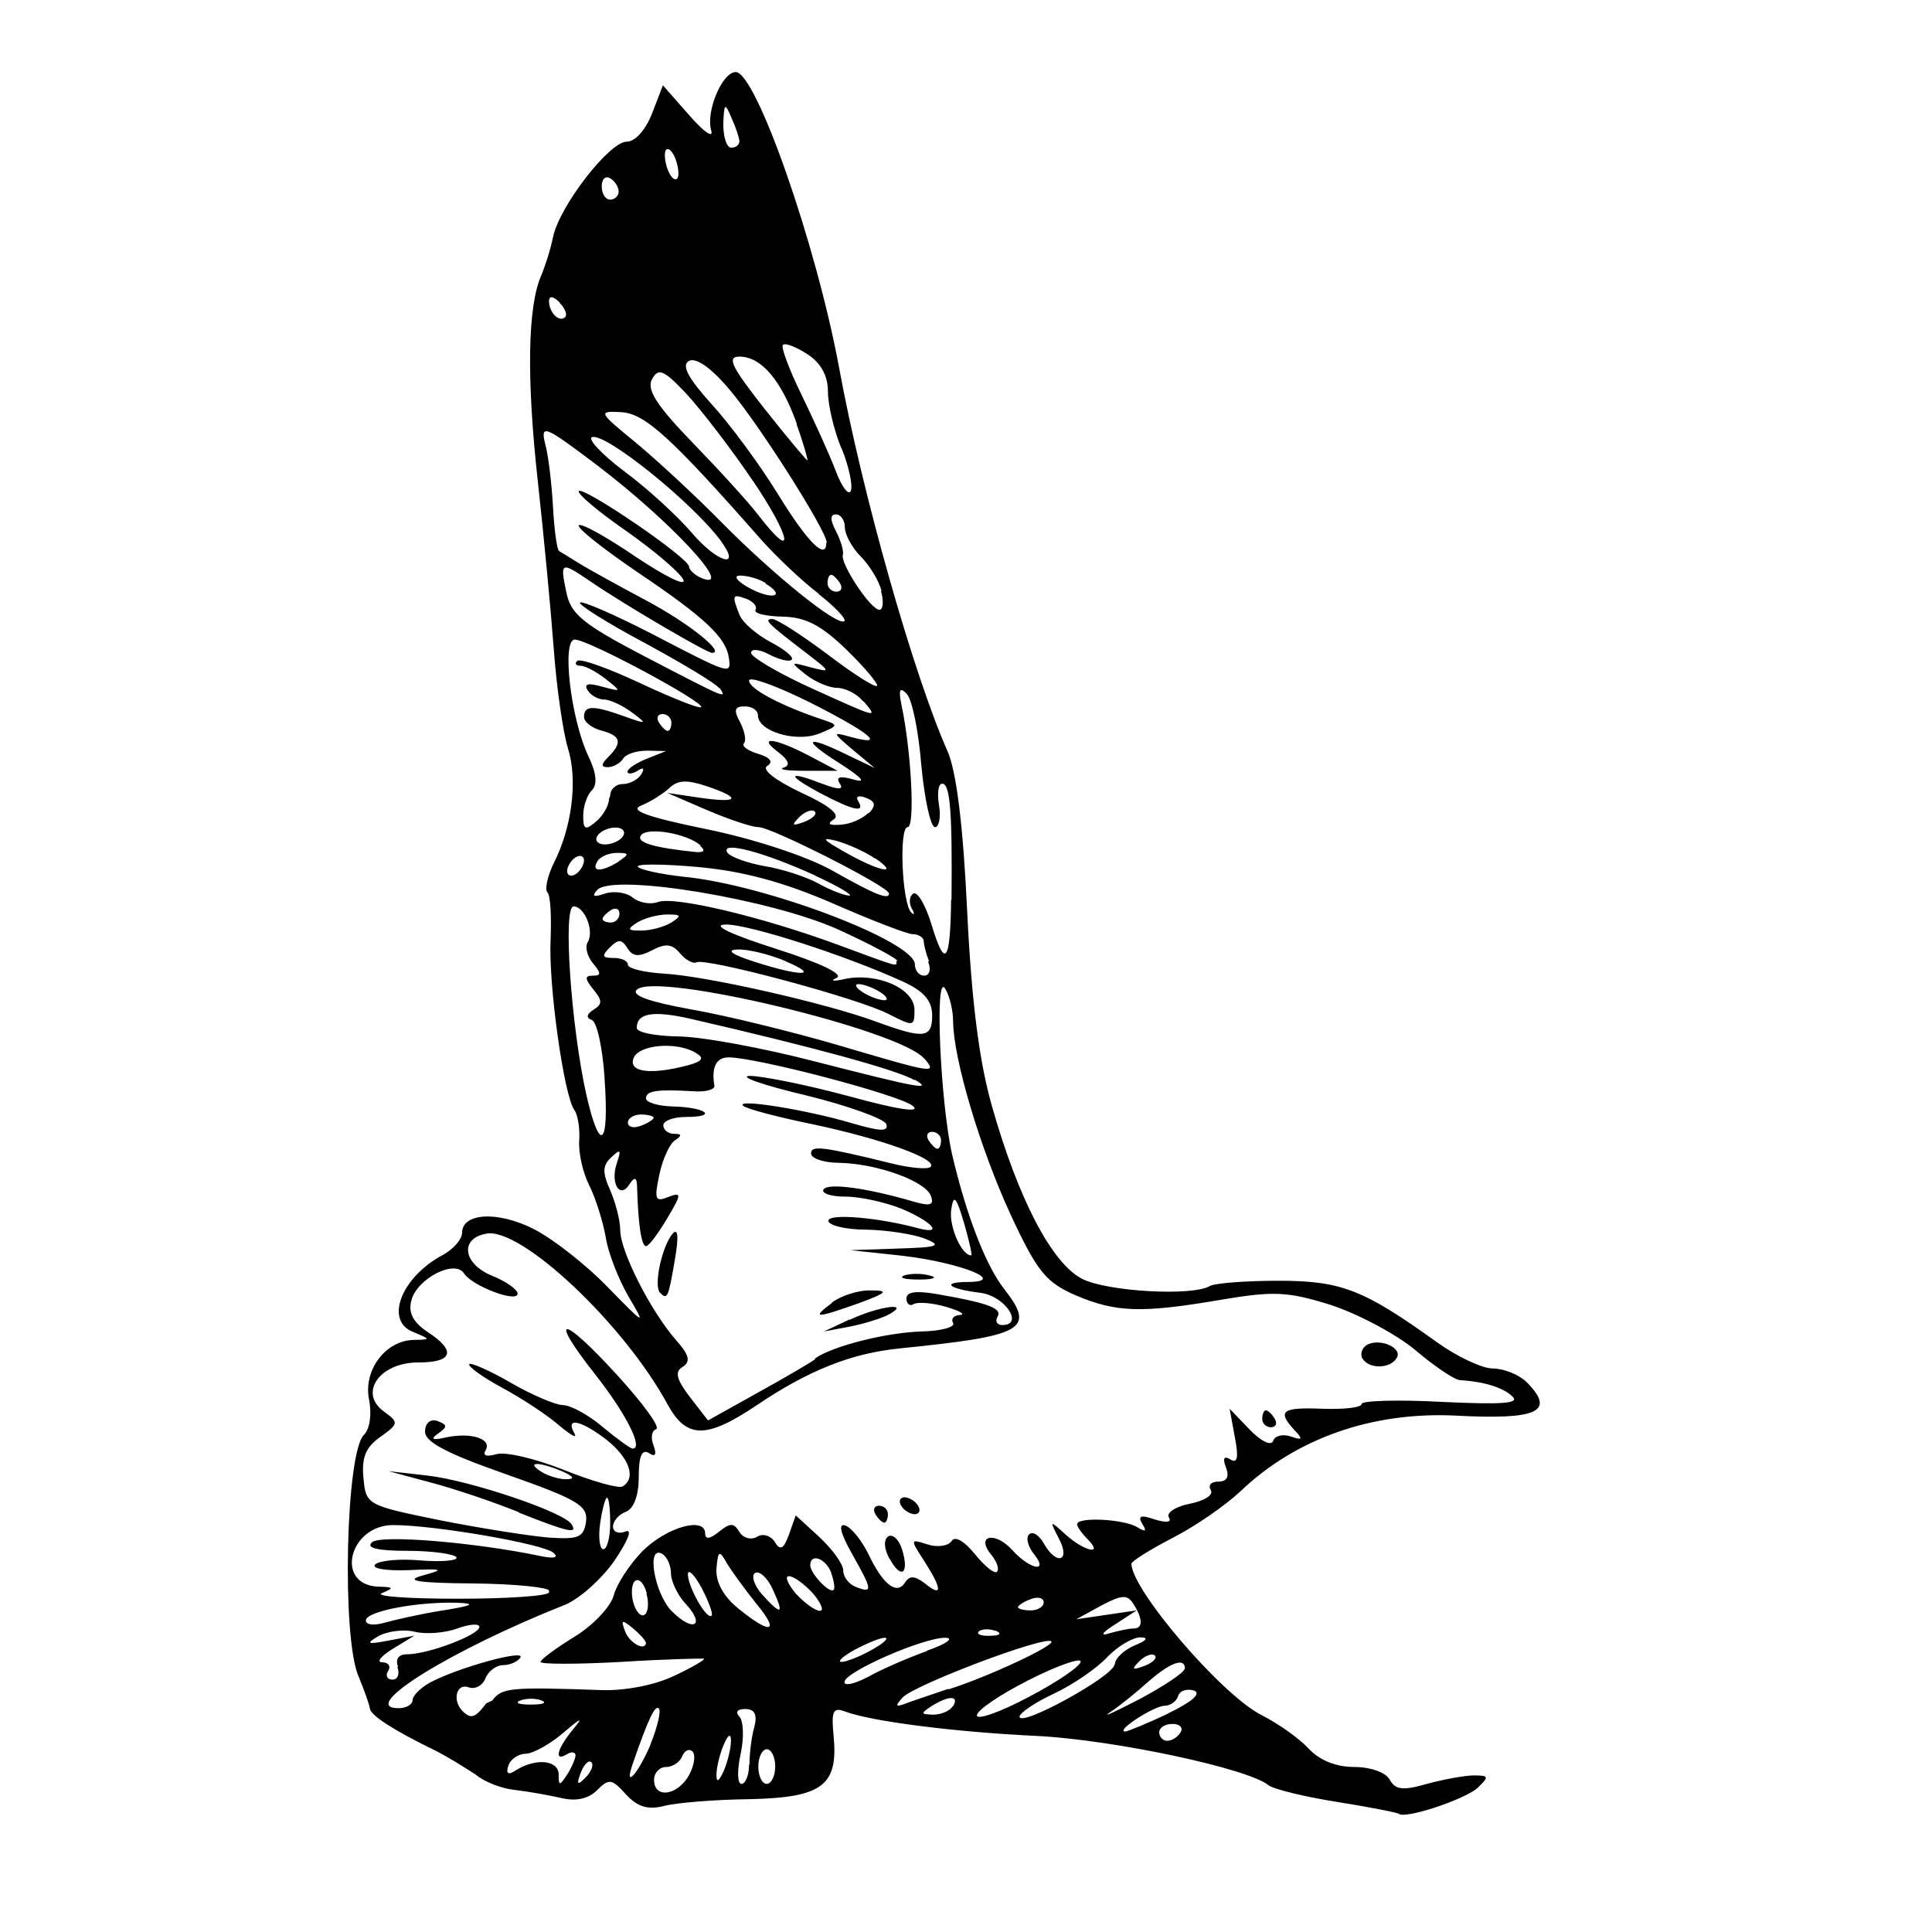 <?xml version="1.0" encoding="UTF-8" standalone="no"?>
<!-- Created with Inkscape (http://www.inkscape.org/) -->
<svg xmlns:dc="http://purl.org/dc/elements/1.1/" xmlns:cc="http://creativecommons.org/ns#" xmlns:rdf="http://www.w3.org/1999/02/22-rdf-syntax-ns#" xmlns:svg="http://www.w3.org/2000/svg" xmlns="http://www.w3.org/2000/svg" version="1.0" width="100%" height="100%" viewBox="0 0 48 48" id="svg2">
<defs id="defs8" />
<path d="m 34.80,45.08 c -0.04,-0.04 -0.75,-0.18 -1.57,-0.31 -0.82,-0.13 -1.60,-0.32 -1.72,-0.42 -0.50,-0.41 -3.81,-1.12 -5.73,-1.22 -2.12,-0.10 -4.16,-0.37 -4.79,-0.61 -0.29,-0.11 -0.34,-0.01 -0.28,0.60 0.12,1.24 -0.27,1.54 -2.09,1.58 -0.87,0.01 -1.83,0.09 -2.13,0.17 -0.40,0.10 -0.65,0.02 -0.94,-0.29 -0.35,-0.39 -0.42,-0.40 -0.72,-0.10 -0.21,0.21 -0.52,0.28 -0.89,0.19 -0.30,-0.07 -0.82,-0.16 -1.15,-0.20 -0.32,-0.03 -0.76,-0.20 -0.97,-0.38 C 11.54,43.91 11.13,43.65 10.83,43.50 9.78,42.99 9.21,42.62 9.19,42.45 9.18,42.36 9.05,41.99 8.90,41.63 8.49,40.64 8.59,36.10 9.04,35.65 9.19,35.51 9.24,35.13 9.17,34.78 9.02,34.05 9.57,33.31 10.27,33.29 c 0.44,-0.01 0.44,-0.01 -0.01,-0.20 -0.71,-0.28 -0.29,-1.36 0.74,-1.91 0.26,-0.14 0.48,-0.39 0.48,-0.55 0,-0.50 0.89,-0.55 1.79,-0.09 0.47,0.24 1.30,0.89 1.83,1.44 0.93,0.95 0.95,0.97 0.52,0.24 -0.24,-0.41 -0.51,-1.08 -0.57,-1.48 -0.07,-0.39 -0.25,-0.97 -0.41,-1.29 -0.16,-0.31 -0.27,-0.81 -0.25,-1.11 0.02,-0.29 -0.03,-0.64 -0.12,-0.76 -0.26,-0.36 -0.65,-3.14 -0.59,-4.25 0.02,-0.56 -0.00,-1.08 -0.08,-1.16 -0.07,-0.07 -0.00,-0.39 0.15,-0.71 0.46,-0.89 0.61,-2.08 0.36,-2.87 -0.12,-0.39 -0.28,-1.49 -0.35,-2.44 -0.07,-0.95 -0.25,-2.85 -0.40,-4.21 -0.28,-2.54 -0.25,-4.31 0.08,-5.08 0.10,-0.23 0.24,-0.67 0.30,-0.97 0.16,-0.77 1.40,-2.37 1.83,-2.37 0.21,0 0.47,-0.29 0.63,-0.70 l 0.27,-0.70 0.66,0.75 c 0.36,0.41 0.60,0.58 0.54,0.37 -0.14,-0.46 0.27,-1.45 0.61,-1.45 0.50,0 2.00,4.27 2.57,7.36 0.57,3.11 1.85,7.62 2.69,9.51 0.22,0.50 0.39,1.84 0.49,4.00 0.11,2.24 0.30,3.73 0.62,4.84 0.65,2.29 1.48,3.88 2.23,4.27 0.62,0.32 2.75,0.44 3.18,0.18 0.12,-0.07 0.89,-0.13 1.70,-0.13 1.57,0.00 2.12,0.22 3.93,1.52 0.50,0.36 1.13,0.66 1.40,0.66 0.27,0 0.64,0.15 0.83,0.33 0.74,0.74 0.30,0.95 -1.76,0.84 -2.06,-0.10 -3.96,0.56 -5.34,1.88 -0.36,0.34 -1.12,0.87 -1.69,1.16 -0.56,0.29 -1.02,0.58 -1.02,0.64 0,0.64 2.23,3.25 3.23,3.76 0.42,0.21 0.95,0.59 1.18,0.84 0.26,0.28 0.67,0.45 1.12,0.45 0.40,0 0.79,0.13 0.89,0.32 0.14,0.25 0.33,0.27 0.92,0.10 0.41,-0.11 0.94,-0.21 1.17,-0.21 0.37,0 0.38,0.03 0.10,0.30 -0.30,0.29 -1.83,0.80 -1.98,0.65 z M 17.12,44.10 c 0.13,-0.24 0.17,-0.51 0.08,-0.59 -0.08,-0.07 -0.19,-0.02 -0.25,0.12 -0.05,0.14 -0.23,0.27 -0.40,0.27 -0.16,0 -0.30,0.14 -0.30,0.32 0,0.48 0.59,0.39 0.87,-0.12 z m -2.82,-0.48 c 0.00,-0.09 -0.09,-0.11 -0.21,-0.04 -0.34,0.21 -0.25,-0.14 0.16,-0.63 0.25,-0.30 0.18,-0.27 -0.23,0.08 -0.33,0.29 -0.76,0.53 -0.95,0.54 -0.18,0.00 -0.39,0.13 -0.44,0.30 -0.07,0.20 -0.00,0.24 0.19,0.11 0.50,-0.31 1.05,-0.25 1.06,0.10 0.00,0.29 0.02,0.30 0.21,0.01 0.11,-0.17 0.21,-0.40 0.21,-0.49 z m 0.39,0.16 c -0.06,-0.06 -0.18,0.05 -0.26,0.26 -0.11,0.30 -0.09,0.33 0.12,0.12 0.14,-0.14 0.21,-0.32 0.14,-0.38 z m 3.47,-0.53 c 0,-0.20 -0.07,-0.16 -0.18,0.10 -0.10,0.23 -0.18,0.57 -0.18,0.75 0,0.20 0.06,0.16 0.18,-0.10 0.10,-0.23 0.18,-0.57 0.18,-0.75 z m 0.46,0.59 c 0.00,-0.26 0.05,-0.69 0.12,-0.93 0.08,-0.31 0.01,-0.45 -0.22,-0.45 -0.20,0 -0.26,0.07 -0.15,0.19 0.10,0.10 0.12,0.52 0.03,0.93 -0.09,0.41 -0.08,0.74 0.02,0.74 0.10,0 0.19,-0.21 0.19,-0.48 z m 0.64,0.05 c 0,-0.23 -0.09,-0.43 -0.21,-0.43 -0.11,0 -0.21,0.19 -0.21,0.43 0,0.23 0.09,0.43 0.21,0.43 0.11,0 0.21,-0.19 0.21,-0.43 z M 16.16,43.34 c 0.17,-0.42 0.27,-0.83 0.21,-0.89 -0.09,-0.10 -0.25,0.21 -0.66,1.40 -0.21,0.62 0.15,0.20 0.45,-0.50 z m 13.17,-0.30 c 0.07,-0.11 -0.01,-0.21 -0.20,-0.21 -0.18,0 -0.33,0.09 -0.33,0.21 0,0.11 0.09,0.21 0.20,0.21 0.11,0 0.26,-0.09 0.33,-0.21 z M 29.02,42.57 c 0.60,-0.29 0.84,-0.50 0.64,-0.57 -0.17,-0.05 -0.35,0.00 -0.39,0.14 -0.04,0.13 -0.20,0.24 -0.34,0.24 -0.25,0 -1.22,0.62 -0.98,0.64 0.06,0.00 0.55,-0.20 1.08,-0.45 z m -2.17,-1.29 c 0,-0.10 -0.58,0.10 -1.29,0.46 -0.71,0.36 -1.29,0.75 -1.29,0.88 0,0.12 0.58,-0.08 1.29,-0.46 0.71,-0.37 1.29,-0.77 1.29,-0.88 z m 0.85,0.07 c 0.00,-0.15 0.23,-0.36 0.49,-0.47 0.30,-0.12 0.36,-0.20 0.14,-0.20 -0.18,-0.00 -0.55,0.21 -0.82,0.49 -0.26,0.28 -0.86,0.69 -1.33,0.91 -0.47,0.22 -0.85,0.48 -0.85,0.57 -0.00,0.28 2.35,-1.01 2.36,-1.30 z m 1.74,0.11 c 0,-0.29 -0.36,-0.16 -0.91,0.32 -0.29,0.26 -0.72,0.61 -0.95,0.76 -0.22,0.15 0.10,0.00 0.72,-0.32 0.62,-0.33 1.13,-0.67 1.13,-0.76 z m -17.21,0.79 c 0.24,-0.32 0.43,-0.34 2.72,-0.26 0.56,0.02 1.31,-0.12 1.79,-0.35 0.45,-0.21 0.79,-0.41 0.75,-0.43 -0.03,-0.01 -0.96,0.01 -2.06,0.08 -1.10,0.06 -2.00,0.06 -2.00,0.00 0,-0.06 0.38,-0.34 0.85,-0.63 0.46,-0.28 0.90,-0.75 0.97,-1.03 0.07,-0.27 0.39,-0.76 0.71,-1.09 0.60,-0.60 1.56,-0.87 1.56,-0.44 0,0.15 0.11,0.14 0.34,-0.04 0.28,-0.23 0.37,-0.23 0.51,0.00 0.09,0.15 0.29,0.21 0.44,0.12 0.14,-0.09 0.34,-0.03 0.44,0.13 0.13,0.22 0.22,0.18 0.35,-0.18 l 0.17,-0.48 0.59,0.54 c 0.32,0.30 0.59,0.67 0.59,0.83 0,0.16 0.14,0.34 0.32,0.41 0.42,0.16 0.41,0.08 -0.11,-0.84 -0.28,-0.50 -0.34,-0.75 -0.16,-0.69 0.15,0.05 0.41,0.37 0.58,0.72 0.36,0.76 0.71,1.02 0.91,0.69 0.11,-0.17 0.24,-0.16 0.49,0.03 0.44,0.36 0.43,0.14 -0.02,-0.56 -0.35,-0.54 -0.35,-0.55 0.08,-0.41 0.25,0.08 0.52,0.04 0.60,-0.08 0.08,-0.14 0.31,-0.01 0.58,0.32 0.24,0.30 0.49,0.50 0.55,0.44 0.06,-0.06 -0.00,-0.25 -0.14,-0.42 -0.40,-0.48 0.08,-0.60 0.52,-0.12 0.44,0.49 0.93,0.58 0.53,0.09 -0.14,-0.18 -0.20,-0.40 -0.11,-0.48 0.08,-0.08 0.24,0.01 0.36,0.22 0.31,0.56 0.68,0.46 0.38,-0.11 -0.24,-0.47 -0.24,-0.47 0.17,-0.10 0.47,0.42 0.95,0.52 0.54,0.11 -0.14,-0.14 -0.26,-0.31 -0.26,-0.37 0,-0.19 1.16,-0.13 1.49,0.07 0.21,0.13 0.25,0.11 0.13,-0.08 -0.12,-0.20 -0.04,-0.23 0.31,-0.11 0.29,0.09 0.43,0.07 0.35,-0.05 -0.07,-0.11 0.16,-0.27 0.52,-0.34 0.36,-0.07 0.60,-0.22 0.52,-0.34 -0.07,-0.12 0.01,-0.21 0.19,-0.21 0.21,0 0.28,-0.12 0.19,-0.35 -0.09,-0.23 -0.05,-0.30 0.11,-0.20 0.17,0.11 0.21,-0.04 0.11,-0.55 l -0.13,-0.71 0.50,0.52 c 0.28,0.29 0.53,0.41 0.58,0.28 0.04,-0.13 0.24,-0.18 0.44,-0.11 0.29,0.10 0.31,0.07 0.09,-0.16 -0.44,-0.48 -0.31,-0.57 0.70,-0.53 0.53,0.02 0.97,-0.03 0.97,-0.12 0,-0.08 0.90,-0.11 2.00,-0.05 1.48,0.07 1.93,0.04 1.75,-0.13 -0.22,-0.22 -0.68,-0.37 -1.30,-0.41 -0.13,-0.00 -0.64,-0.34 -1.12,-0.75 -0.48,-0.40 -1.43,-0.90 -2.10,-1.12 -1.06,-0.33 -1.41,-0.35 -2.71,-0.13 -1.99,0.34 -2.62,0.32 -3.63,-0.11 -0.73,-0.32 -0.95,-0.58 -1.61,-2.00 -0.76,-1.65 -1.42,-3.86 -1.43,-4.80 -0.00,-0.28 -0.09,-0.65 -0.20,-0.82 -0.26,-0.42 -0.12,2.79 0.17,4.10 0.35,1.51 0.84,2.79 1.31,3.38 0.77,0.99 0.48,1.15 -2.60,1.46 -1.20,0.12 -2.27,0.54 -3.57,1.42 -1.24,0.83 -1.73,0.83 -2.20,-0.02 -1.08,-2.00 -3.65,-4.42 -4.51,-4.25 -0.66,0.12 -0.58,0.74 0.13,1.04 0.36,0.14 0.65,0.35 0.65,0.45 0,0.24 -1.13,-0.19 -1.33,-0.50 -0.22,-0.36 -1.17,0.12 -1.31,0.67 -0.08,0.30 0.04,0.54 0.40,0.78 0.72,0.47 0.64,0.76 -0.23,0.76 -0.96,0 -1.49,0.76 -0.85,1.22 0.37,0.27 0.37,0.30 -0.09,0.63 -0.36,0.25 -0.47,0.51 -0.42,1.02 0.06,0.67 0.09,0.68 1.90,1.05 1.01,0.20 2.22,0.39 2.70,0.43 0.74,0.05 0.87,-0.00 0.93,-0.39 0.05,-0.40 -0.19,-0.55 -1.98,-1.18 -1.51,-0.53 -2.04,-0.81 -2.02,-1.08 0.01,-0.21 0.15,-0.31 0.32,-0.24 0.24,0.09 0.24,0.14 0.00,0.31 -0.20,0.14 -0.13,0.17 0.21,0.09 0.62,-0.13 1.15,0.04 0.97,0.33 -0.07,0.12 0.02,0.16 0.27,0.09 0.22,-0.07 0.98,0.11 1.68,0.39 0.70,0.28 1.36,0.47 1.46,0.41 0.34,-0.21 0.17,-0.70 -0.39,-1.15 -0.63,-0.49 -1.05,-0.59 -0.81,-0.17 0.08,0.14 -0.07,0.06 -0.36,-0.18 -0.28,-0.25 -0.93,-0.68 -1.43,-0.95 -0.50,-0.27 -0.87,-0.54 -0.82,-0.59 0.04,-0.04 0.51,0.16 1.04,0.47 0.52,0.30 1.11,0.55 1.29,0.55 0.18,0 0.63,0.24 0.98,0.54 0.35,0.29 0.69,0.54 0.75,0.54 0.27,0 -0.16,-0.86 -0.93,-1.84 -1.19,-1.51 -0.84,-1.50 0.54,0.01 0.64,0.70 1.09,1.31 0.97,1.35 -0.11,0.03 -0.14,0.22 -0.06,0.41 0.08,0.22 0.04,0.29 -0.12,0.18 -0.17,-0.10 -0.25,0.07 -0.25,0.59 0,0.46 -0.12,0.79 -0.32,0.87 -0.17,0.06 -0.32,0.23 -0.32,0.37 0,0.13 0.14,0.19 0.31,0.12 0.18,-0.07 0.07,0.21 -0.27,0.72 -0.32,0.46 -0.87,0.95 -1.23,1.10 -2.83,1.12 -5.17,2.57 -4.14,2.57 0.19,0 0.35,-0.09 0.35,-0.20 0,-0.11 0.20,-0.31 0.44,-0.44 0.69,-0.37 2.37,-0.83 2.24,-0.62 -0.06,0.10 -0.26,0.19 -0.43,0.19 -0.17,0 -0.37,0.15 -0.44,0.33 -0.07,0.18 -0.26,0.28 -0.42,0.22 -0.30,-0.11 -0.41,0.33 -0.15,0.59 0.21,0.21 0.32,0.17 0.59,-0.19 z m 9.87,-3.52 c -0.14,-0.26 -0.15,-0.48 -0.03,-0.56 0.11,-0.06 0.26,0.07 0.34,0.32 0.19,0.61 -0.02,0.77 -0.31,0.23 z m -9.21,-1.16 c -0.59,-0.24 -1.56,-0.57 -2.16,-0.73 l -1.08,-0.29 0.97,0.11 c 1.06,0.12 3.40,0.91 3.58,1.21 0.16,0.25 -0.07,0.20 -1.31,-0.29 z m 8.86,0.05 c -0.07,-0.11 -0.03,-0.21 0.09,-0.21 0.12,0 0.22,0.09 0.22,0.21 0,0.11 -0.04,0.21 -0.09,0.21 -0.05,0 -0.15,-0.09 -0.22,-0.21 z m 0.64,-0.21 c -0.07,-0.11 -0.03,-0.21 0.08,-0.21 0.11,0 0.27,0.09 0.34,0.21 0.07,0.11 0.03,0.21 -0.08,0.21 -0.11,0 -0.27,-0.09 -0.34,-0.21 z m 8.97,-2.16 c 0,-0.11 0.04,-0.21 0.09,-0.21 0.05,0 0.15,0.09 0.22,0.21 0.07,0.11 0.03,0.21 -0.09,0.21 -0.12,0 -0.22,-0.09 -0.22,-0.21 z m 2.49,-1.49 c -0.06,-0.11 -0.02,-0.26 0.10,-0.34 0.31,-0.19 0.91,0.06 0.75,0.32 -0.16,0.27 -0.69,0.28 -0.85,0.01 z m -10.17,8.63 c 0.16,-0.27 -0.11,-0.27 -0.54,0 -0.27,0.18 -0.27,0.20 0.04,0.21 0.20,0.00 0.42,-0.09 0.49,-0.21 z m -10.22,-0.14 c -0.14,-0.06 -0.39,-0.06 -0.54,0 -0.14,0.06 -0.02,0.10 0.27,0.10 0.29,0 0.41,-0.04 0.27,-0.10 z m 10.11,-0.28 c 0.98,-0.31 2.65,-1.09 2.55,-1.19 -0.15,-0.15 -3.38,1.07 -3.69,1.39 -0.21,0.23 -0.19,0.26 0.16,0.12 0.23,-0.08 0.67,-0.23 0.97,-0.33 z m -0.54,-0.96 c 0.47,-0.16 0.68,-0.31 0.47,-0.32 -0.53,-0.02 -2.52,0.85 -2.52,1.10 0,0.11 0.26,0.04 0.59,-0.13 0.32,-0.18 0.98,-0.47 1.46,-0.64 z M 9.89,41.42 c -0.07,-0.20 0.00,-0.32 0.23,-0.32 0.51,0 1.79,-0.48 1.79,-0.68 0,-0.09 -0.25,-0.07 -0.55,0.04 -0.30,0.11 -0.78,0.15 -1.06,0.08 -0.28,-0.07 -0.68,-0.01 -0.90,0.11 -0.32,0.19 -0.28,0.21 0.25,0.11 l 0.64,-0.12 -0.54,0.33 c -0.29,0.18 -0.41,0.33 -0.25,0.33 0.15,0.00 0.22,0.10 0.14,0.22 -0.07,0.11 -0.02,0.21 0.11,0.21 0.13,0 0.19,-0.14 0.12,-0.32 z M 28.69,41.13 c -0.06,-0.06 -0.24,0 -0.38,0.14 -0.21,0.21 -0.18,0.23 0.12,0.12 0.21,-0.08 0.33,-0.20 0.26,-0.26 z m -7.03,-0.14 c 0.29,-0.16 0.44,-0.30 0.32,-0.30 -0.11,0 -0.45,0.14 -0.75,0.30 -0.29,0.16 -0.44,0.30 -0.32,0.30 0.11,0 0.45,-0.13 0.75,-0.30 z m -5.62,-0.19 c 0,-0.04 -0.14,-0.20 -0.32,-0.35 -0.27,-0.22 -0.30,-0.21 -0.19,0.08 0.11,0.30 0.52,0.51 0.52,0.27 z m 8.69,-0.28 c -0.15,-0.06 -0.34,-0.05 -0.41,0.01 -0.07,0.07 0.05,0.12 0.28,0.11 0.25,-0.00 0.30,-0.06 0.13,-0.13 z m 3.43,-0.06 c 0.24,0 0.24,-0.23 0.00,-0.61 -0.15,-0.24 -0.29,-0.23 -0.80,0.04 l -0.62,0.34 0.75,-0.11 0.75,-0.11 -0.54,0.35 c -0.32,0.20 -0.38,0.30 -0.14,0.22 0.21,-0.06 0.48,-0.12 0.59,-0.12 z M 11.01,40.01 c 0.74,-0.12 0.83,-0.17 0.35,-0.19 -0.98,-0.03 -2.27,0.21 -2.27,0.44 0,0.11 0.20,0.13 0.45,0.06 0.24,-0.07 0.90,-0.22 1.46,-0.31 z m 6.01,-0.18 c -0.19,-0.21 -0.35,-0.55 -0.35,-0.74 0,-0.19 -0.09,-0.40 -0.21,-0.48 -0.41,-0.25 -0.21,0.97 0.23,1.42 0.54,0.54 0.85,0.36 0.34,-0.19 z m 1.76,-0.00 c -0.27,-0.34 -0.60,-0.79 -0.72,-0.99 -0.19,-0.34 -0.22,-0.32 -0.26,0.13 -0.02,0.33 0.16,0.68 0.54,0.99 0.82,0.67 1.05,0.60 0.44,-0.13 z m -2.71,-0.24 c -0.06,-0.23 -0.18,-0.38 -0.28,-0.32 -0.09,0.05 -0.12,0.29 -0.06,0.53 0.06,0.23 0.19,0.38 0.28,0.32 0.09,-0.05 0.12,-0.29 0.05,-0.53 z m 1.36,-0.14 c -0.18,-0.33 -0.33,-0.48 -0.34,-0.34 -0.00,0.31 0.47,1.15 0.59,1.03 0.04,-0.04 -0.07,-0.35 -0.25,-0.69 z m 1.77,0.04 c -0.13,-0.29 -0.33,-0.47 -0.44,-0.41 -0.10,0.06 -0.03,0.30 0.17,0.53 0.49,0.54 0.56,0.51 0.27,-0.12 z m 1.00,0.10 c -0.21,-0.23 -0.48,-0.43 -0.60,-0.43 -0.11,0 -0.03,0.19 0.17,0.43 0.21,0.23 0.48,0.43 0.60,0.43 0.11,0 0.03,-0.19 -0.17,-0.43 z m 5.73,0.22 c 0,-0.11 -0.14,-0.15 -0.32,-0.08 -0.17,0.06 -0.32,0.16 -0.32,0.20 0,0.04 0.14,0.08 0.32,0.08 0.17,0 0.32,-0.09 0.32,-0.20 z M 13.64,39.52 c 0,-0.08 -0.85,-0.17 -1.89,-0.18 -1.40,-0.01 -1.72,-0.07 -1.24,-0.20 0.55,-0.15 0.50,-0.17 -0.36,-0.13 -0.56,0.02 -0.93,-0.04 -0.83,-0.14 0.10,-0.10 0.62,-0.15 1.15,-0.10 0.53,0.04 0.92,0.00 0.87,-0.08 -0.05,-0.08 -0.60,-0.16 -1.21,-0.16 -0.75,0 -1.04,-0.07 -0.89,-0.21 0.20,-0.20 2.57,-0.00 4.19,0.34 0.34,0.07 0.46,0.04 0.32,-0.08 -0.23,-0.22 -2.95,-0.69 -3.98,-0.69 -1.10,0 -1.46,1.49 -0.37,1.53 0.38,0.01 0.40,0.03 0.09,0.16 -0.20,0.08 0.64,0.14 1.89,0.14 1.24,0 2.26,-0.07 2.26,-0.16 z m 7.01,-0.45 c -0.14,-0.36 -0.52,-0.49 -0.52,-0.18 0,0.20 0.48,0.71 0.58,0.61 0.04,-0.03 0.01,-0.23 -0.06,-0.42 z m -5.49,-1.22 c 0,-0.35 -0.03,-0.64 -0.08,-0.64 -0.04,0 -0.12,0.29 -0.17,0.64 -0.05,0.35 -0.01,0.64 0.08,0.64 0.09,0 0.17,-0.29 0.17,-0.64 z m -1.18,-1.29 c -0.59,-0.25 -0.93,-0.25 -0.54,0 0.17,0.11 0.47,0.20 0.64,0.19 0.21,-0.00 0.17,-0.07 -0.10,-0.19 z m 6.27,-2.81 c 0.42,-0.30 1.74,-0.64 2.64,-0.67 0.49,-0.01 0.85,-0.11 0.79,-0.21 -0.06,-0.10 0.01,-0.19 0.17,-0.20 0.15,-0.01 0,-0.10 -0.34,-0.20 -0.34,-0.10 -0.71,-0.13 -0.81,-0.07 -0.09,0.06 -0.18,-0.00 -0.18,-0.14 0,-0.17 0.25,-0.20 0.81,-0.10 1.25,0.22 1.58,0.35 1.45,0.56 -0.06,0.11 -0.01,0.20 0.12,0.20 0.55,0 0.07,-0.72 -0.54,-0.80 -0.81,-0.10 -0.99,-0.27 -0.30,-0.27 0.98,-0.01 -0.20,-0.48 -1.63,-0.65 l -1.30,-0.14 1.18,-0.04 c 1.01,-0.03 1.11,-0.07 0.66,-0.25 -0.29,-0.11 -0.94,-0.21 -1.46,-0.22 -0.51,-0.00 -0.93,-0.11 -0.93,-0.22 0,-0.19 1.25,-0.08 2.21,0.18 0.66,0.18 0.40,-0.14 -0.37,-0.47 -0.41,-0.17 -1.05,-0.31 -1.41,-0.31 -0.36,0 -0.61,-0.08 -0.55,-0.18 0.11,-0.17 1.11,-0.03 2.26,0.31 0.39,0.11 0.49,0.08 0.41,-0.14 -0.12,-0.37 -1.33,-0.81 -2.28,-0.83 -0.38,-0.00 -0.70,-0.11 -0.70,-0.23 0,-0.21 0.27,-0.18 2.02,0.25 0.45,0.11 0.88,0.15 0.95,0.08 0.19,-0.19 -1.23,-0.70 -2.94,-1.06 -0.87,-0.18 -1.64,-0.38 -1.72,-0.46 -0.18,-0.18 1.58,0.10 2.72,0.44 0.69,0.20 0.90,0.21 0.84,0.02 -0.04,-0.13 -0.95,-0.46 -2.01,-0.72 -1.06,-0.25 -1.68,-0.47 -1.38,-0.48 0.29,-0.00 1.41,0.22 2.48,0.51 1.20,0.33 1.80,0.42 1.56,0.23 -0.37,-0.28 -3.88,-1.20 -4.57,-1.20 -0.31,0 -0.43,0.25 -0.35,0.71 0.01,0.09 -0.23,0.16 -0.56,0.13 -0.88,-0.05 -1.14,-0.01 -1.14,0.18 0,0.10 0.30,0.19 0.67,0.20 0.82,0.02 1.13,0.26 0.33,0.26 -0.31,0 -0.57,0.09 -0.57,0.21 0,0.11 0.12,0.21 0.27,0.21 0.19,0.00 0.20,0.04 0.02,0.16 -0.13,0.08 -0.31,0.47 -0.39,0.86 -0.13,0.61 -0.10,0.68 0.22,0.55 0.34,-0.13 0.34,-0.08 -0.03,0.54 -0.22,0.37 -0.45,0.68 -0.52,0.68 -0.11,0 -0.19,-0.49 -0.22,-1.40 -0.00,-0.31 -0.05,-0.35 -0.19,-0.14 -0.24,0.39 -0.49,-0.03 -0.31,-0.54 0.11,-0.32 0.08,-0.34 -0.14,-0.13 -0.22,0.20 -0.23,0.38 -0.03,0.82 0.13,0.30 0.25,0.75 0.25,1.00 0,0.51 0.75,2.00 1.39,2.73 0.33,0.37 0.36,0.53 0.16,0.66 -0.20,0.12 -0.16,0.30 0.18,0.75 l 0.45,0.58 1.22,-0.68 c 0.67,-0.37 1.32,-0.75 1.44,-0.84 z m 0.86,-0.96 c 0.72,-0.34 1.55,-0.45 0.97,-0.13 -0.17,0.09 -0.61,0.23 -0.97,0.30 l -0.64,0.12 0.64,-0.30 z m -0.44,-0.43 c 0.23,-0.17 0.66,-0.31 0.97,-0.30 0.45,0.00 0.40,0.06 -0.31,0.32 -1.07,0.38 -1.18,0.38 -0.66,-0.01 z m -4.27,-0.24 c -0.17,-0.17 0.05,-1.18 0.32,-1.48 0.13,-0.13 0.14,0.10 0.05,0.64 -0.17,0.99 -0.19,1.02 -0.38,0.83 z m 6.06,-0.43 c 0.14,-0.05 0.43,-0.06 0.64,-0.00 0.21,0.05 0.09,0.10 -0.26,0.10 -0.35,0.00 -0.52,-0.04 -0.38,-0.10 z m 1.49,-1.31 c -0.20,-0.67 -0.26,-0.72 -0.32,-0.31 -0.05,0.41 0.26,1.12 0.50,1.12 0.03,0 -0.05,-0.36 -0.18,-0.81 z M 23.38,28.33 c 0,-0.11 -0.10,-0.21 -0.22,-0.21 -0.12,0 -0.16,0.09 -0.09,0.21 0.07,0.11 0.17,0.21 0.22,0.21 0.05,0 0.09,-0.09 0.09,-0.21 z m -8.36,-1.56 c -0.05,-0.74 -0.19,-1.39 -0.32,-1.43 -0.14,-0.05 -0.13,-0.14 0.04,-0.25 0.23,-0.14 0.23,-0.23 -0.00,-0.51 -0.21,-0.26 -0.22,-0.34 -0.01,-0.34 0.21,0 0.21,-0.06 0.00,-0.31 -0.14,-0.17 -0.20,-0.40 -0.13,-0.52 0.17,-0.27 -0.07,-0.89 -0.35,-0.89 -0.27,0 -0.06,3.00 0.32,4.69 0.34,1.48 0.57,1.27 0.45,-0.41 z m 1.22,1.00 c 0,-0.04 -0.14,-0.08 -0.32,-0.08 -0.17,0 -0.32,0.09 -0.32,0.20 0,0.11 0.14,0.15 0.32,0.08 0.17,-0.06 0.32,-0.16 0.32,-0.20 z m 6.49,-0.93 c -0.45,-0.26 -2.50,-0.82 -5.58,-1.53 -0.93,-0.21 -1.33,-0.14 -1.33,0.23 0,0.11 0.46,0.20 1.02,0.21 0.56,0.00 2.09,0.28 3.40,0.62 2.61,0.67 2.96,0.73 2.48,0.45 z m -5.65,-0.37 c 0.37,-0.10 0.43,-0.18 0.21,-0.31 -0.47,-0.29 -1.42,-0.21 -1.55,0.13 -0.13,0.35 0.42,0.42 1.34,0.18 z m 5.88,-0.17 c -0.59,-0.71 -6.68,-2.17 -7.14,-1.71 -0.14,0.14 0.31,0.30 1.36,0.49 0.86,0.15 2.49,0.55 3.62,0.88 2.44,0.72 2.49,0.73 2.16,0.33 z m 0.20,-1.06 c 0,-0.37 -0.19,-0.60 -0.70,-0.84 -1.41,-0.65 -3.88,-1.45 -4.44,-1.43 -0.35,0.01 0.12,0.24 1.25,0.60 1.13,0.36 1.71,0.64 1.51,0.73 -0.17,0.07 -0.07,0.09 0.22,0.02 0.80,-0.16 1.72,0.24 1.72,0.77 0,0.42 -0.02,0.42 -0.65,0.10 -0.75,-0.39 -4.56,-1.41 -4.77,-1.28 -0.07,0.04 -0.26,-0.05 -0.40,-0.22 -0.20,-0.24 -0.36,-0.26 -0.70,-0.08 -0.33,0.17 -0.48,0.16 -0.61,-0.05 -0.14,-0.23 -0.23,-0.23 -0.44,-0.02 -0.21,0.21 -0.19,0.26 0.09,0.26 0.20,0 0.36,0.07 0.36,0.17 0,0.09 0.40,0.19 0.90,0.22 1.05,0.06 4.01,0.73 5.26,1.19 1.20,0.44 1.40,0.42 1.40,-0.16 z M 21.87,24.65 c -0.17,-0.11 -0.42,-0.20 -0.54,-0.20 -0.11,0 -0.07,0.09 0.10,0.20 0.17,0.11 0.42,0.20 0.54,0.20 0.11,0 0.07,-0.09 -0.10,-0.20 z M 19.52,23.88 C 19.12,23.71 18.58,23.58 18.33,23.59 c -0.30,0.01 -0.16,0.12 0.40,0.30 1.17,0.38 1.68,0.37 0.78,-0.01 z m 3.56,-0.00 c -0.07,-0.18 -0.13,-0.41 -0.13,-0.50 0,-0.08 -0.12,-0.17 -0.27,-0.17 -0.14,-0.00 -1.04,-0.35 -2.00,-0.77 -1.20,-0.52 -2.22,-0.80 -3.35,-0.90 -0.89,-0.08 -1.56,-0.08 -1.48,-0.00 0.07,0.07 0.57,0.18 1.11,0.24 2.04,0.19 5.77,1.61 5.77,2.18 0,0.15 0.10,0.28 0.23,0.28 0.13,0 0.18,-0.15 0.10,-0.34 z m -0.78,0.00 c 0,-0.06 -0.65,-0.41 -1.46,-0.78 -1.67,-0.76 -5.61,-1.41 -6.00,-0.99 -0.15,0.16 -0.09,0.19 0.19,0.09 0.22,-0.07 0.53,-0.03 0.69,0.10 0.16,0.13 0.44,0.18 0.63,0.11 0.40,-0.15 2.56,0.36 4.46,1.06 1.60,0.59 1.46,0.55 1.46,0.40 z m 1.34,-1.53 c 0.02,-2.14 -0.03,-2.88 -0.23,-2.88 -0.10,0 -0.13,0.24 -0.08,0.54 0.05,0.29 0.00,0.54 -0.10,0.54 -0.11,0 -0.26,-0.69 -0.34,-1.54 -0.07,-0.85 -0.23,-1.65 -0.37,-1.78 -0.17,-0.17 -0.20,-0.09 -0.12,0.30 0.24,1.13 0.34,3.02 0.15,3.02 -0.22,0 -0.14,1.90 0.09,2.12 0.08,0.08 0.09,0.03 0.01,-0.10 -0.07,-0.14 -0.06,-0.30 0.04,-0.37 0.10,-0.06 0.30,0.27 0.45,0.76 0.34,1.13 0.47,0.96 0.49,-0.60 z m -6.96,0.57 c 0.26,-0.17 0.25,-0.20 -0.10,-0.20 -0.23,0 -0.57,0.09 -0.75,0.20 -0.26,0.17 -0.24,0.20 0.10,0.20 0.23,0 0.57,-0.09 0.75,-0.20 z m -1.29,-0.22 c 0,-0.12 -0.09,-0.16 -0.21,-0.09 -0.11,0.07 -0.21,0.17 -0.21,0.22 0,0.05 0.09,0.09 0.21,0.09 0.11,0 0.21,-0.10 0.21,-0.22 z m 4.86,-0.95 c -1.27,-0.58 -2.36,-0.87 -2.18,-0.57 0.07,0.11 0.49,0.26 0.93,0.34 0.44,0.07 1.05,0.27 1.35,0.44 0.29,0.16 0.63,0.29 0.75,0.29 0.11,-0.00 -0.27,-0.23 -0.86,-0.50 z m 1.83,0.44 c 0,-0.16 -2.89,-1.63 -3.23,-1.64 -0.18,-0.00 -0.76,-0.20 -1.30,-0.43 l -0.97,-0.42 0.81,0.12 c 0.97,0.14 1.05,0.01 0.16,-0.29 -0.48,-0.16 -0.71,-0.15 -0.91,0.04 -0.15,0.14 -0.46,0.34 -0.70,0.44 -0.32,0.12 0.10,0.28 1.61,0.59 1.18,0.24 2.51,0.68 3.13,1.03 1.08,0.61 1.41,0.74 1.41,0.56 z M 14.51,21.38 c 0,-0.11 -0.09,-0.15 -0.21,-0.08 -0.11,0.07 -0.21,0.23 -0.21,0.34 0,0.11 0.09,0.15 0.21,0.08 0.11,-0.07 0.21,-0.23 0.21,-0.35 z m 0.86,0.02 c 0.27,-0.18 0.27,-0.21 -0.04,-0.21 -0.20,-0.00 -0.42,0.09 -0.49,0.21 -0.16,0.27 0.11,0.27 0.54,0 z m 6.37,-0.07 c -0.23,-0.16 -0.67,-0.36 -0.96,-0.44 -0.40,-0.10 -0.34,-0.03 0.21,0.28 0.86,0.49 1.39,0.59 0.75,0.15 z m -4.33,-0.32 c -0.32,-0.30 -1.35,-0.48 -1.49,-0.25 -0.11,0.17 0.31,0.30 1.38,0.41 0.19,0.01 0.23,-0.04 0.10,-0.15 z m -1.93,-0.24 c 0.07,-0.11 -0.01,-0.21 -0.19,-0.21 -0.17,0 -0.38,0.09 -0.45,0.21 -0.07,0.11 0.01,0.21 0.19,0.21 0.17,0 0.38,-0.09 0.45,-0.21 z m -0.32,-1.00 c 0,-0.16 0.14,-0.29 0.31,-0.29 0.17,0 0.38,-0.11 0.46,-0.24 0.09,-0.15 0.06,-0.19 -0.09,-0.09 -0.13,0.08 -0.25,0.09 -0.25,0.02 0,-0.07 0.21,-0.21 0.48,-0.32 l 0.48,-0.19 -0.47,-0.01 c -0.26,-0.00 -0.53,0.08 -0.60,0.20 -0.07,0.11 -0.24,0.21 -0.38,0.21 -0.17,0 -0.17,-0.07 0.01,-0.25 0.36,-0.36 0.32,-0.53 -0.17,-0.66 -0.23,-0.06 -0.43,-0.21 -0.43,-0.34 0,-0.29 0.23,-0.29 1.01,-0.01 0.56,0.20 0.57,0.19 0.18,-0.10 -0.23,-0.17 -0.54,-0.32 -0.69,-0.32 -0.14,0 -0.33,-0.10 -0.41,-0.23 -0.10,-0.16 0.01,-0.19 0.36,-0.09 0.49,0.13 0.49,0.13 0.09,-0.19 -0.23,-0.18 -0.51,-0.33 -0.63,-0.33 -0.11,0 -0.15,-0.05 -0.08,-0.12 0.07,-0.07 0.77,0.18 1.56,0.55 0.79,0.37 1.47,0.64 1.52,0.60 0.11,-0.11 -2.80,-1.68 -3.14,-1.68 -0.33,0 -0.10,1.98 0.34,2.90 0.20,0.42 0.23,0.70 0.08,0.85 -0.12,0.12 -0.21,0.40 -0.21,0.63 0,0.34 0.05,0.37 0.32,0.14 0.17,-0.14 0.32,-0.40 0.32,-0.56 z m 5.08,0.39 c -0.06,-0.06 -0.24,0 -0.38,0.14 -0.21,0.21 -0.18,0.23 0.12,0.12 0.21,-0.08 0.33,-0.20 0.26,-0.26 z m 1.35,0.04 c 0.18,-0.19 0.16,-0.29 -0.08,-0.38 -0.18,-0.07 -0.26,-0.03 -0.19,0.08 0.19,0.31 -0.12,0.24 -0.97,-0.21 -0.83,-0.45 -0.78,-0.55 0.10,-0.21 0.40,0.15 0.52,0.14 0.41,-0.02 -0.10,-0.16 0.01,-0.19 0.36,-0.09 0.32,0.09 0.19,-0.05 -0.35,-0.40 -0.97,-0.61 -0.87,-0.73 0.17,-0.22 l 0.69,0.33 -0.54,-0.45 c -0.52,-0.44 -0.52,-0.45 -0.05,-0.32 0.91,0.25 0.48,-0.10 -1.02,-0.86 -0.83,-0.41 -1.51,-0.66 -1.51,-0.54 0,0.20 0.78,0.62 1.83,0.97 0.40,0.13 0.40,0.15 -0.10,0.35 -0.57,0.22 -1.51,-0.06 -1.51,-0.46 0,-0.12 -0.14,-0.22 -0.33,-0.22 -0.25,0 -0.28,0.09 -0.11,0.40 0.11,0.22 0.16,0.45 0.09,0.52 -0.06,0.06 0.09,0.18 0.36,0.26 0.30,0.09 0.38,0.20 0.22,0.30 -0.14,0.09 0.19,0.35 0.84,0.66 0.72,0.33 0.99,0.56 0.81,0.67 -0.17,0.11 -0.11,0.15 0.17,0.13 0.24,-0.01 0.55,-0.15 0.69,-0.29 z M 19.47,19.07 c 0.17,-0.05 0.13,-0.18 -0.13,-0.38 -0.55,-0.41 -0.09,-0.36 0.75,0.08 L 20.81,19.15 H 20.00 c -0.43,0 -0.68,-0.03 -0.53,-0.08 z m -2.79,-1.12 c 0,-0.11 -0.10,-0.21 -0.22,-0.21 -0.12,0 -0.16,0.09 -0.09,0.21 0.07,0.11 0.17,0.21 0.22,0.21 0.05,0 0.09,-0.09 0.09,-0.21 z m 4.75,-0.54 c -0.14,-0.17 -0.43,-0.32 -0.63,-0.32 -0.20,0 -0.55,-0.15 -0.78,-0.33 -0.40,-0.32 -0.39,-0.32 0.12,-0.18 0.51,0.13 0.51,0.12 -0.10,-0.35 -0.97,-0.74 -1.08,-0.85 -0.85,-0.85 0.11,6.49e-4 0.72,0.39 1.36,0.87 0.63,0.48 1.19,0.84 1.24,0.79 0.04,-0.04 -0.29,-0.44 -0.75,-0.89 -0.63,-0.61 -1.02,-0.82 -1.60,-0.83 -0.42,-0.01 -0.72,-0.08 -0.67,-0.17 0.05,-0.08 -0.05,-0.20 -0.22,-0.27 -0.36,-0.13 -0.37,-0.10 -0.18,0.39 0.07,0.19 0.42,0.49 0.77,0.68 0.35,0.18 0.59,0.38 0.53,0.44 -0.06,0.06 -0.31,0.00 -0.56,-0.13 -0.24,-0.13 -0.45,-0.15 -0.45,-0.04 0,0.10 0.65,0.49 1.46,0.86 1.72,0.78 1.69,0.77 1.35,0.36 z m -3.56,-0.31 c -0.07,-0.11 -0.90,-0.61 -1.84,-1.12 -0.94,-0.50 -1.67,-0.96 -1.62,-1.01 0.05,-0.05 0.86,0.30 1.81,0.79 1.92,1.00 1.95,1.01 1.89,0.59 -0.07,-0.51 -0.59,-1.00 -2.25,-2.12 -0.87,-0.59 -1.54,-1.12 -1.48,-1.18 0.06,-0.06 0.69,0.29 1.41,0.78 0.72,0.48 1.25,0.75 1.19,0.58 -0.06,-0.16 -0.70,-0.71 -1.41,-1.21 -0.71,-0.49 -1.25,-0.95 -1.19,-1.00 0.12,-0.12 2.74,1.66 2.74,1.88 0,0.08 0.15,0.22 0.33,0.29 0.82,0.31 -0.80,-1.43 -2.60,-2.80 -1.35,-1.02 -1.44,-1.06 -1.29,-0.48 0.07,0.27 0.15,0.96 0.18,1.52 0.03,0.56 0.10,1.05 0.15,1.08 0.05,0.03 0.28,0.17 0.52,0.32 0.23,0.14 0.97,0.55 1.63,0.90 1.04,0.55 2.00,1.31 1.65,1.31 -0.13,0 -2.13,-1.17 -3.00,-1.76 -0.76,-0.52 -0.78,-0.51 -0.62,0.25 0.11,0.55 0.40,0.79 1.97,1.61 2.04,1.06 2.02,1.05 1.84,0.77 z m 2.47,-2.35 c -0.41,-0.31 -1.04,-0.91 -1.40,-1.31 -2.27,-2.58 -2.91,-3.16 -3.50,-3.20 -0.59,-0.03 -0.58,-0.01 0.36,0.76 0.53,0.44 1.48,1.32 2.11,1.96 1.29,1.31 2.91,2.62 3.07,2.47 0.05,-0.05 -0.23,-0.35 -0.64,-0.67 z m 1.56,-0.07 c -0.06,-0.25 -0.30,-0.64 -0.52,-0.86 -0.21,-0.21 -0.39,-0.54 -0.39,-0.72 0,-0.17 -0.10,-0.32 -0.22,-0.32 -0.15,-7e-6 -0.15,0.13 0.00,0.42 0.12,0.23 0.20,0.50 0.17,0.59 -0.06,0.22 0.69,1.36 0.91,1.36 0.09,0 0.11,-0.21 0.04,-0.46 z m -2.87,-0.19 c -0.17,-0.11 -0.46,-0.19 -0.64,-0.19 -0.18,0.00 -0.09,0.13 0.21,0.30 0.58,0.32 0.95,0.22 0.42,-0.10 z m 1.84,0.00 c -0.07,-0.11 -0.17,-0.21 -0.22,-0.21 -0.05,0 -0.09,0.09 -0.09,0.21 0,0.11 0.10,0.21 0.22,0.21 0.12,0 0.16,-0.09 0.09,-0.21 z m -2.95,-1.04 c -0.71,-0.96 -2.87,-2.70 -3.21,-2.59 -0.12,0.04 0.23,0.42 0.80,0.85 0.57,0.42 1.32,1.11 1.68,1.53 0.63,0.74 1.25,0.92 0.72,0.20 z m 2.62,0.03 c 0,-0.29 -1.72,-3.00 -2.44,-3.83 -0.45,-0.53 -0.82,-0.78 -0.99,-0.68 -0.18,0.11 -0.01,0.43 0.56,1.06 0.45,0.49 1.20,1.50 1.66,2.25 0.73,1.19 1.20,1.66 1.20,1.20 z M 18.70,11.94 c -0.54,-0.80 -1.29,-1.77 -1.65,-2.16 -0.56,-0.59 -0.69,-0.65 -0.85,-0.36 -0.14,0.25 0.10,0.64 1.00,1.57 0.65,0.67 1.40,1.49 1.65,1.82 0.92,1.19 0.81,0.55 -0.14,-0.86 z m 2.20,-0.81 c -0.18,-0.44 -0.33,-1.07 -0.33,-1.40 0,-0.39 -0.17,-0.71 -0.51,-0.93 -0.28,-0.18 -0.55,-0.29 -0.61,-0.23 -0.05,0.05 0.15,0.60 0.46,1.23 0.30,0.62 0.69,1.47 0.85,1.89 0.15,0.41 0.33,0.64 0.38,0.50 0.05,-0.13 -0.05,-0.61 -0.23,-1.05 z M 19.80,10.54 C 19.41,9.44 18.91,8.86 18.37,8.86 c -0.32,0 -0.20,0.25 0.62,1.29 0.56,0.71 1.05,1.29 1.07,1.29 0.02,9.77e-4 -0.09,-0.40 -0.27,-0.90 z M 13.90,7.51 C 13.75,7.36 13.64,7.34 13.64,7.48 c 0,0.28 0.25,0.54 0.40,0.40 0.06,-0.06 -0.00,-0.22 -0.14,-0.36 z m 1.47,-2.75 c 0,-0.11 -0.09,-0.26 -0.21,-0.33 -0.11,-0.07 -0.21,0.01 -0.21,0.20 0,0.18 0.09,0.33 0.21,0.33 0.11,0 0.21,-0.09 0.21,-0.20 z m 1.42,-0.79 c -0.07,-0.20 -0.18,-0.31 -0.24,-0.25 -0.05,0.05 -0.04,0.27 0.03,0.47 0.07,0.20 0.18,0.31 0.24,0.25 0.06,-0.05 0.04,-0.27 -0.03,-0.47 z m 1.58,-0.46 c -0.00,-0.08 -0.09,-0.35 -0.20,-0.59 -0.16,-0.38 -0.18,-0.36 -0.20,0.16 -0.00,0.32 0.08,0.59 0.20,0.59 0.11,0 0.20,-0.07 0.20,-0.16 z" />
</svg>

